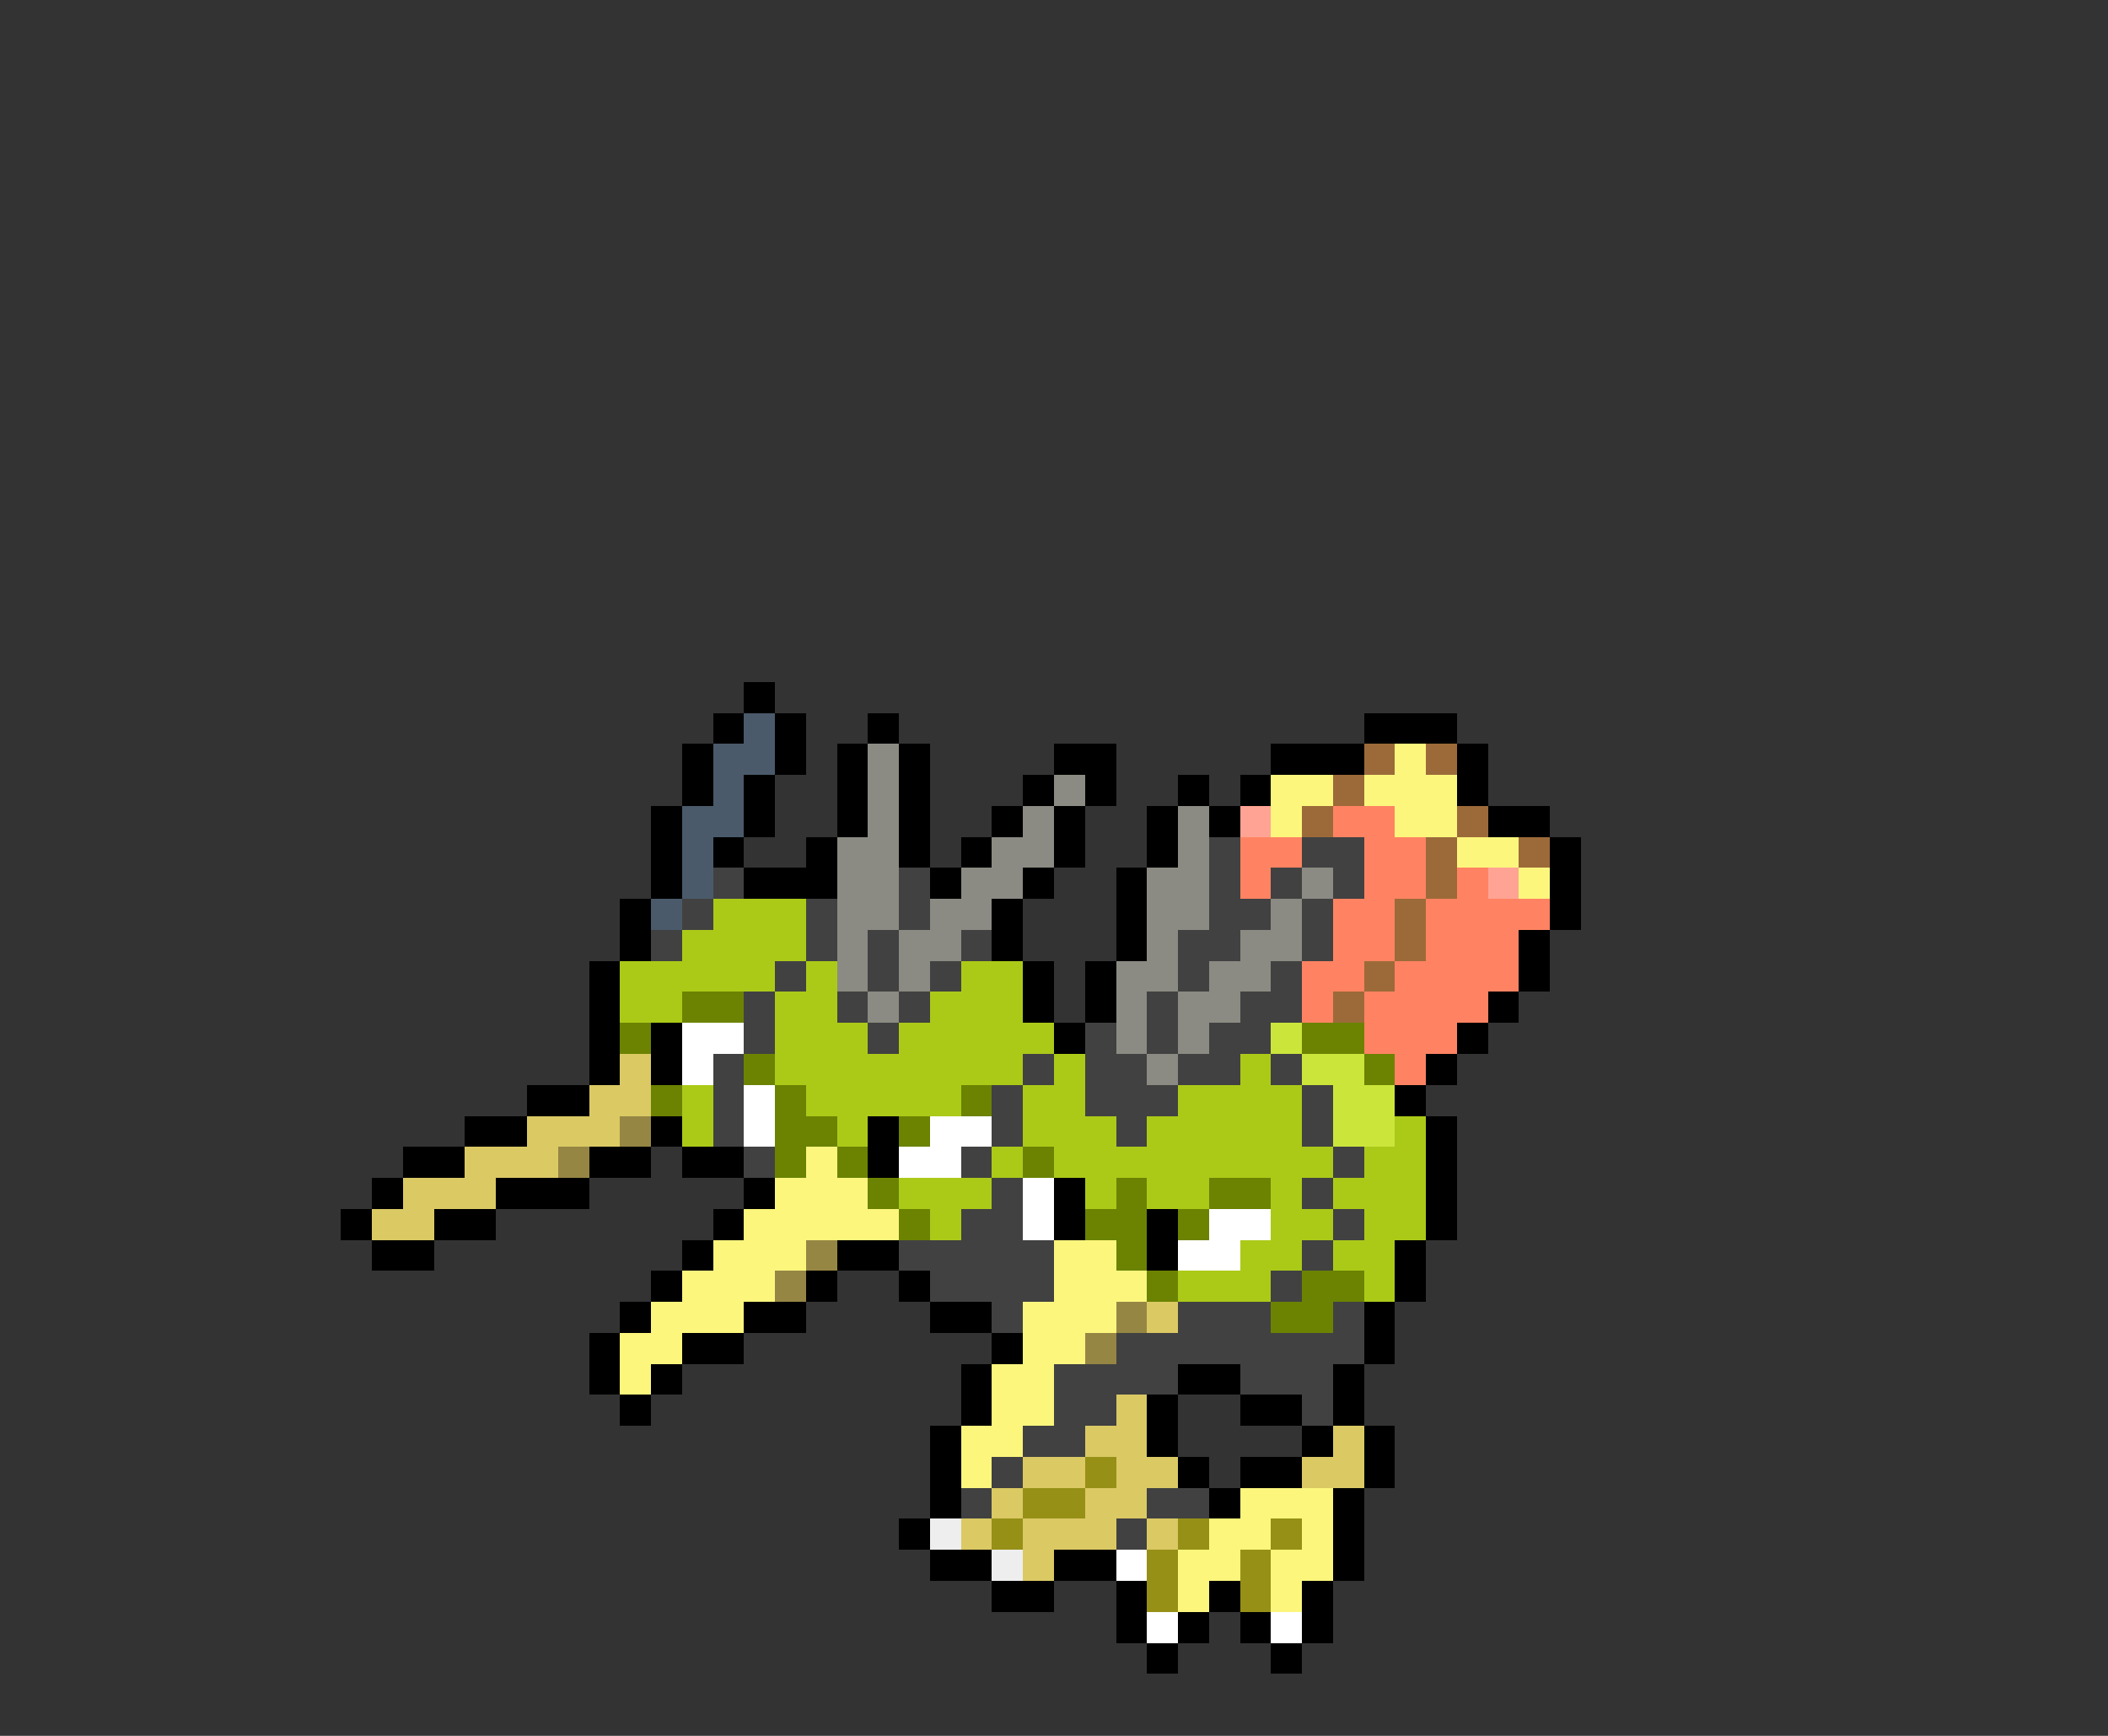 <svg xmlns="http://www.w3.org/2000/svg" viewBox="0 -0.5 68 56" shape-rendering="crispEdges">
<rect x="0" y="-0.5" width="68" height="56" fill="#333333" stroke="none"/>
<path stroke="#000000" d="M24 22h1M23 23h1M25 23h1M28 23h1M44 23h3M22 24h1M25 24h1M27 24h1M29 24h1M34 24h2M41 24h3M47 24h1M22 25h1M24 25h1M27 25h1M29 25h1M33 25h1M35 25h1M38 25h1M40 25h1M47 25h1M21 26h1M24 26h1M27 26h1M29 26h1M32 26h1M34 26h1M37 26h1M39 26h1M48 26h2M21 27h1M23 27h1M26 27h1M29 27h1M31 27h1M34 27h1M37 27h1M50 27h1M21 28h1M24 28h3M30 28h1M33 28h1M36 28h1M50 28h1M20 29h1M32 29h1M36 29h1M50 29h1M20 30h1M32 30h1M36 30h1M49 30h1M19 31h1M33 31h1M35 31h1M49 31h1M19 32h1M33 32h1M35 32h1M48 32h1M19 33h1M21 33h1M34 33h1M47 33h1M19 34h1M21 34h1M46 34h1M17 35h2M45 35h1M15 36h2M21 36h1M28 36h1M46 36h1M13 37h2M19 37h2M22 37h2M28 37h1M46 37h1M12 38h1M16 38h3M24 38h1M34 38h1M46 38h1M11 39h1M14 39h2M23 39h1M34 39h1M37 39h1M46 39h1M12 40h2M22 40h1M27 40h2M37 40h1M45 40h1M21 41h1M26 41h1M29 41h1M45 41h1M20 42h1M24 42h2M30 42h2M44 42h1M19 43h1M22 43h2M32 43h1M44 43h1M19 44h1M21 44h1M31 44h1M38 44h2M43 44h1M20 45h1M31 45h1M37 45h1M40 45h2M43 45h1M30 46h1M37 46h1M42 46h1M44 46h1M30 47h1M38 47h1M40 47h2M44 47h1M30 48h1M39 48h1M43 48h1M29 49h1M43 49h1M30 50h2M34 50h2M43 50h1M32 51h2M36 51h1M39 51h1M42 51h1M36 52h1M38 52h1M40 52h1M42 52h1M37 53h1M41 53h1" />
<path stroke="#4a5a6a" d="M24 23h1M23 24h2M23 25h1M22 26h2M22 27h1M22 28h1M21 29h1" />
<path stroke="#8b8b83" d="M28 24h1M28 25h1M34 25h1M28 26h1M33 26h1M38 26h1M27 27h2M32 27h2M38 27h1M27 28h2M31 28h2M37 28h2M42 28h1M27 29h2M30 29h2M37 29h2M41 29h1M27 30h1M29 30h2M37 30h1M40 30h2M27 31h1M29 31h1M36 31h2M39 31h2M28 32h1M36 32h1M38 32h2M36 33h1M38 33h1M37 34h1" />
<path stroke="#9c6a39" d="M44 24h1M46 24h1M43 25h1M42 26h1M47 26h1M46 27h1M49 27h1M46 28h1M45 29h1M45 30h1M44 31h1M43 32h1" />
<path stroke="#fcf67d" d="M45 24h1M41 25h2M44 25h3M41 26h1M45 26h2M47 27h2M49 28h1M26 37h1M25 38h3M24 39h5M23 40h3M34 40h2M22 41h3M34 41h3M21 42h3M33 42h3M20 43h2M33 43h2M20 44h1M32 44h2M32 45h2M31 46h2M31 47h1M40 48h3M39 49h2M42 49h1M38 50h2M41 50h2M38 51h1M41 51h1" />
<path stroke="#ffa494" d="M40 26h1M48 28h1" />
<path stroke="#ff8362" d="M43 26h2M40 27h2M44 27h2M40 28h1M44 28h2M47 28h1M43 29h2M46 29h4M43 30h2M46 30h3M42 31h2M45 31h4M42 32h1M44 32h4M44 33h3M45 34h1" />
<path stroke="#414141" d="M39 27h1M42 27h2M23 28h1M29 28h1M39 28h1M41 28h1M43 28h1M22 29h1M26 29h1M29 29h1M39 29h2M42 29h1M21 30h1M26 30h1M28 30h1M31 30h1M38 30h2M42 30h1M25 31h1M28 31h1M30 31h1M38 31h1M41 31h1M24 32h1M27 32h1M29 32h1M37 32h1M40 32h2M24 33h1M28 33h1M35 33h1M37 33h1M39 33h2M23 34h1M33 34h1M35 34h2M38 34h2M41 34h1M23 35h1M32 35h1M35 35h3M42 35h1M23 36h1M32 36h1M36 36h1M42 36h1M24 37h1M31 37h1M43 37h1M32 38h1M42 38h1M31 39h2M43 39h1M29 40h5M42 40h1M30 41h4M41 41h1M32 42h1M38 42h3M43 42h1M36 43h8M34 44h4M40 44h3M34 45h2M42 45h1M33 46h2M32 47h1M31 48h1M37 48h2M36 49h1" />
<path stroke="#abca18" d="M23 29h3M22 30h4M20 31h5M26 31h1M31 31h2M20 32h2M25 32h2M30 32h3M25 33h3M29 33h5M25 34h8M34 34h1M40 34h1M22 35h1M26 35h5M33 35h2M38 35h4M22 36h1M27 36h1M33 36h3M37 36h5M45 36h1M32 37h1M34 37h9M44 37h2M29 38h3M35 38h1M37 38h2M41 38h1M43 38h3M30 39h1M41 39h2M44 39h2M40 40h2M43 40h2M38 41h3M44 41h1" />
<path stroke="#6b8301" d="M22 32h2M20 33h1M42 33h2M24 34h1M44 34h1M21 35h1M25 35h1M31 35h1M25 36h2M29 36h1M25 37h1M27 37h1M33 37h1M28 38h1M36 38h1M39 38h2M29 39h1M35 39h2M38 39h1M36 40h1M37 41h1M42 41h2M41 42h2" />
<path stroke="#ffffff" d="M22 33h2M22 34h1M24 35h1M24 36h1M30 36h2M29 37h2M33 38h1M33 39h1M39 39h2M38 40h2M36 50h1M37 52h1M41 52h1" />
<path stroke="#cbe53b" d="M41 33h1M42 34h2M43 35h2M43 36h2" />
<path stroke="#dbc964" d="M20 34h1M19 35h2M17 36h3M15 37h3M13 38h3M12 39h2M37 42h1M36 45h1M35 46h2M43 46h1M33 47h2M36 47h2M42 47h2M32 48h1M35 48h2M31 49h1M33 49h3M37 49h1M33 50h1" />
<path stroke="#968644" d="M20 36h1M18 37h1M26 40h1M25 41h1M36 42h1M35 43h1" />
<path stroke="#969017" d="M35 47h1M33 48h2M32 49h1M38 49h1M41 49h1M37 50h1M40 50h1M37 51h1M40 51h1" />
<path stroke="#eeeeee" d="M30 49h1M32 50h1" />
</svg>